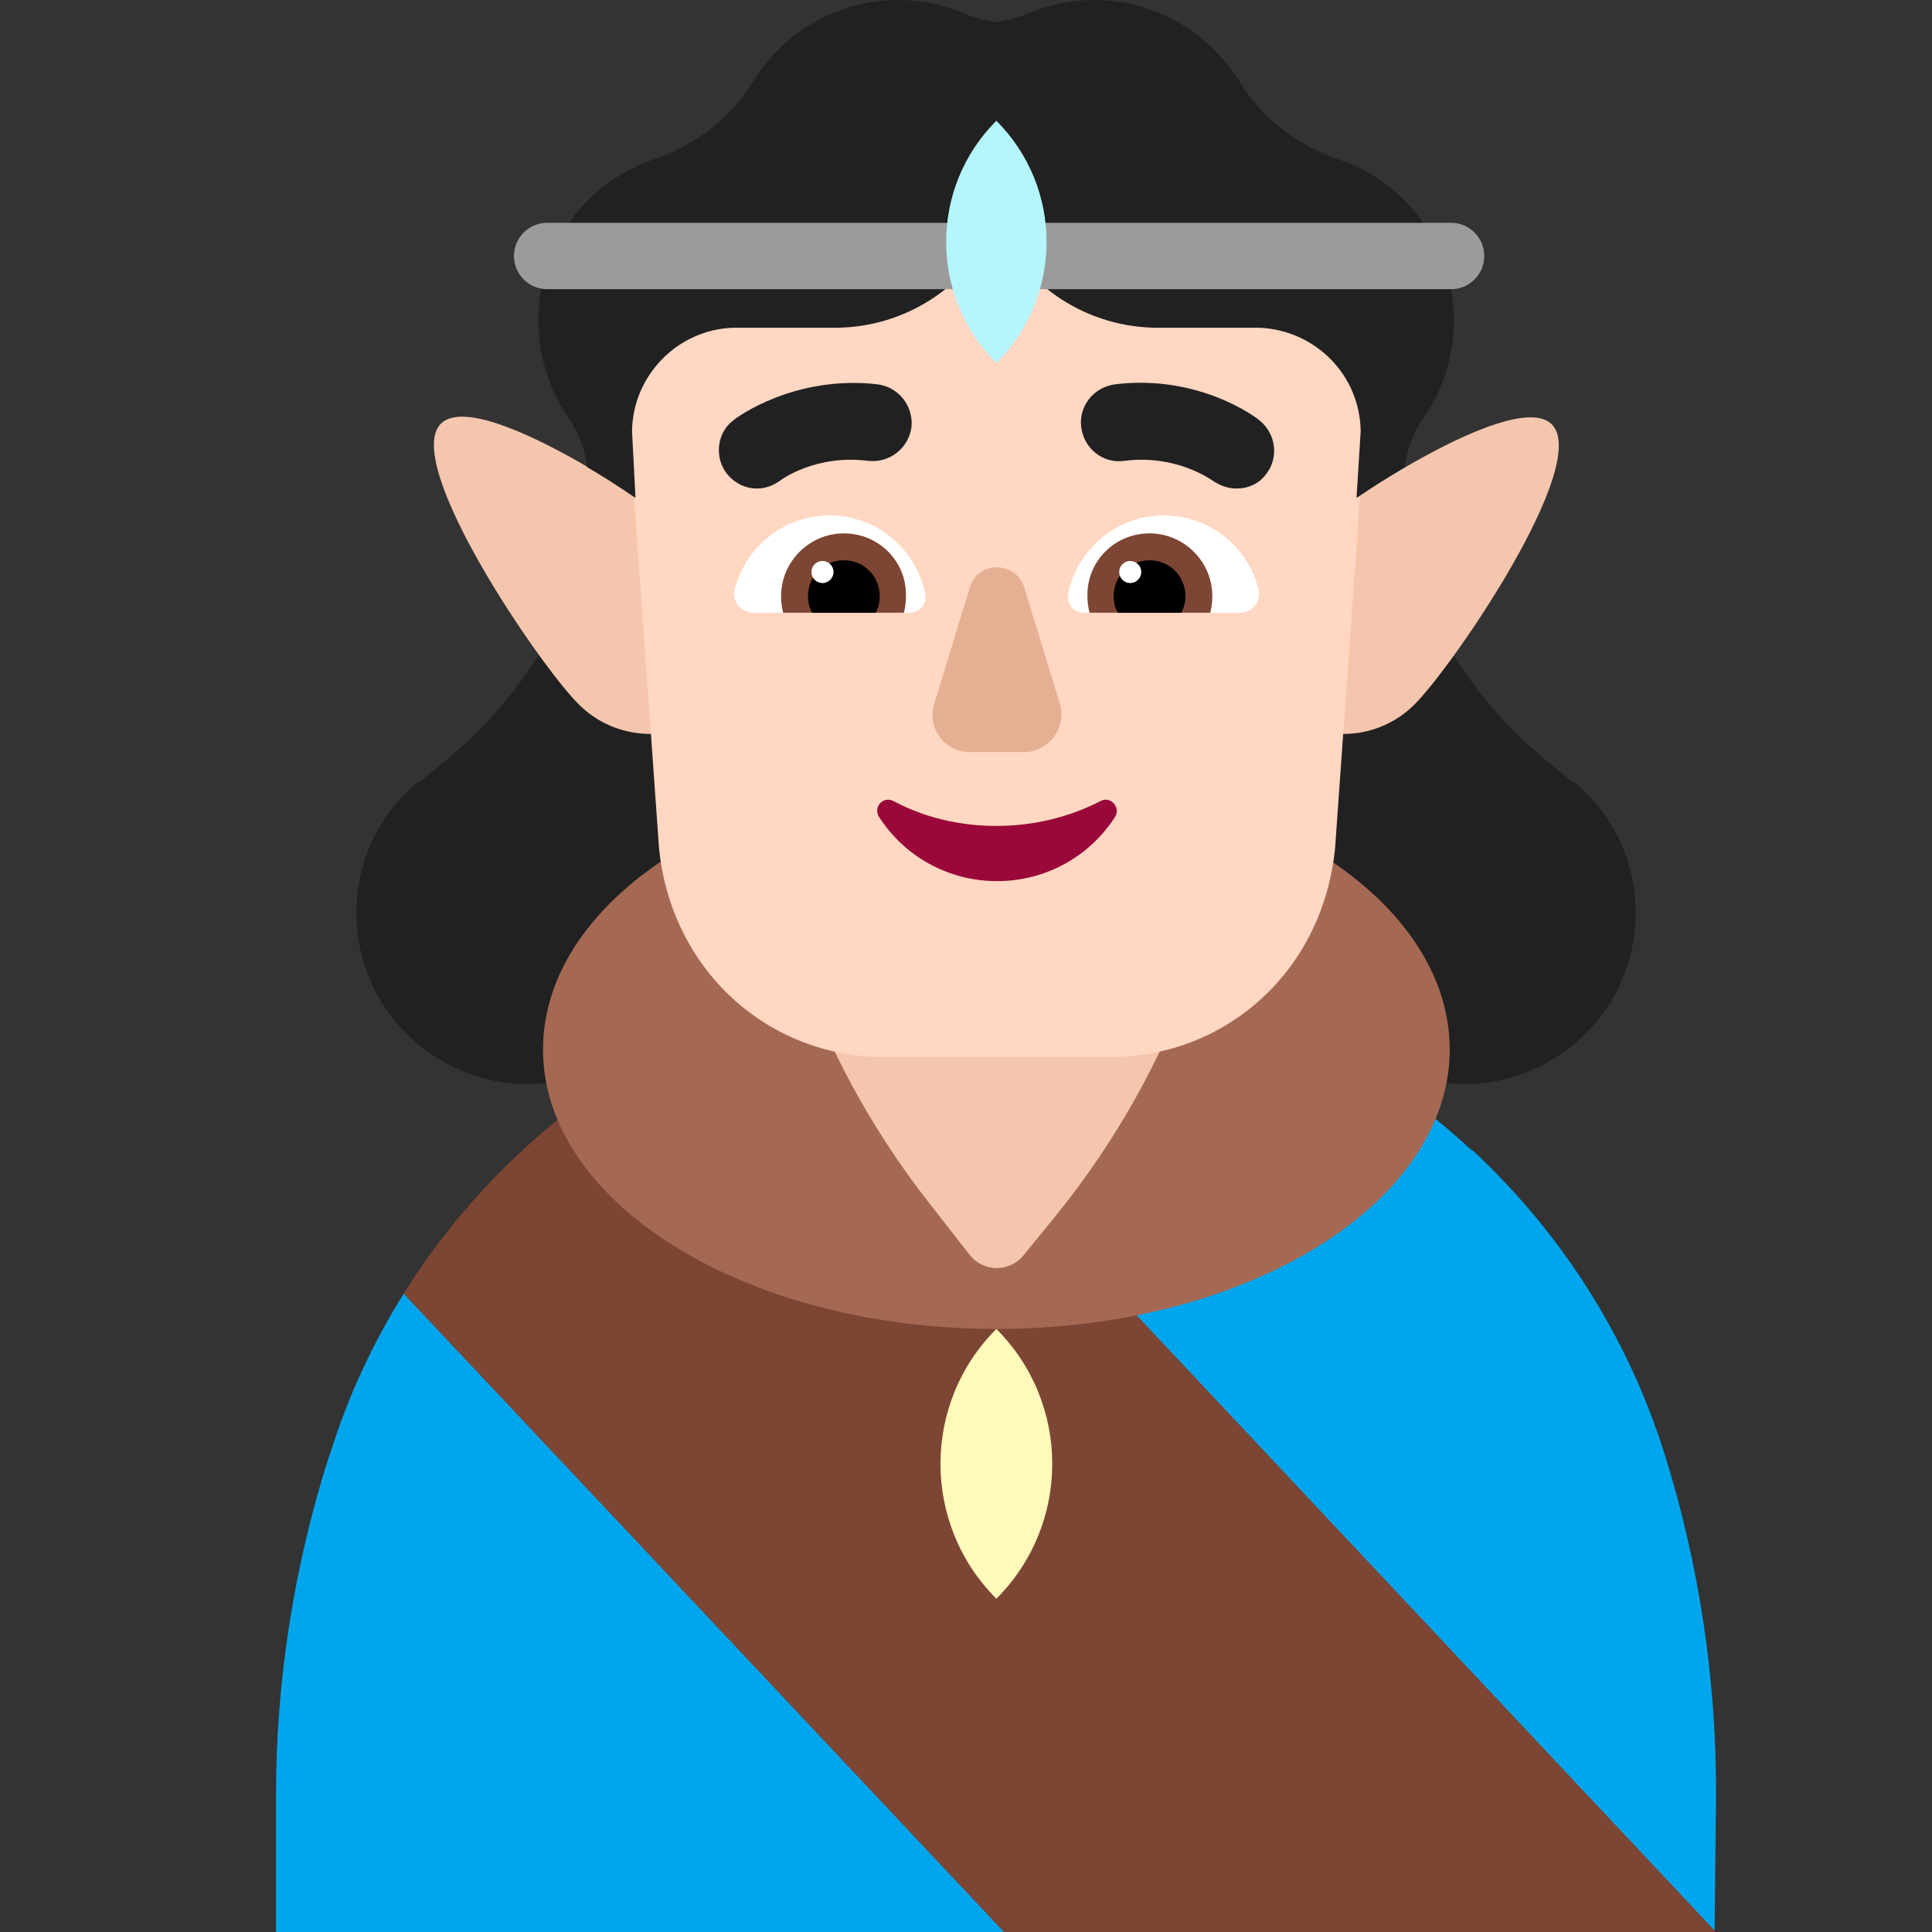 <svg viewBox="2 2 28 28" xmlns="http://www.w3.org/2000/svg">
<rect x="2" y="2" width="28" height="28" fill="#333333" stroke="none"/>
<path d="M10.15 10.88H12.78L12.11 15.48L12.1 15.47C11.99 16.76 10.88 17.76 9.54 17.71C8.27 17.65 7.24 16.64 7.17 15.38C7.12 14.56 7.47 13.82 8.05 13.34H8.06C8.065 13.34 8.068 13.337 8.07 13.335C8.073 13.332 8.075 13.33 8.08 13.33L8.46 13.02C9.05 12.54 9.55 11.95 9.93 11.28L10.15 10.88Z" fill="#212121"/>
<path d="M22.72 10.88H20.1L20.76 15.48L20.77 15.47C20.88 16.76 21.99 17.76 23.33 17.71C24.6 17.65 25.63 16.64 25.7 15.38C25.75 14.56 25.4 13.82 24.82 13.34H24.81C24.805 13.34 24.803 13.337 24.8 13.335C24.798 13.332 24.795 13.33 24.79 13.33L24.41 13.02C23.82 12.54 23.32 11.95 22.94 11.28L22.72 10.88Z" fill="#212121"/>
<path d="M12.45 10.14C13.02 10.71 13.02 11.64 12.45 12.21C11.88 12.78 10.95 12.78 10.38 12.2C9.81 11.63 7.82 8.71 8.39 8.14C8.96 7.57 11.88 9.57 12.45 10.14Z" fill="#F4C6AD"/>
<path d="M20.43 10.14C19.86 10.71 19.86 11.64 20.43 12.21C21 12.78 21.93 12.78 22.5 12.21C23.07 11.64 25.06 8.72 24.49 8.15C23.92 7.58 21 9.57 20.43 10.14Z" fill="#F4C6AD"/>
<path d="M26.85 29.98L18.164 24.67L13.98 16.28C14.776 16.08 15.601 15.97 16.45 15.97C19.07 15.97 21.51 16.98 23.34 18.68L23.34 18.67C24.61 19.85 25.59 21.36 26.13 23.09C26.63 24.69 26.88 26.37 26.87 28.05L26.85 29.98Z" fill="#00A6ED"/>
<path d="M16.55 30L6 30V28.02C6 26.36 6.26 24.71 6.76 23.13L6.79 23.05C7.047 22.227 7.408 21.459 7.85 20.75L13.799 24.276L16.55 30Z" fill="#00A6ED"/>
<path d="M13.98 16.28L26.86 29.99V30L16.55 30L7.85 20.75C8.32 19.99 8.89 19.31 9.53 18.71C10.78 17.54 12.3 16.7 13.98 16.28Z" fill="#7D4533"/>
<path d="M16.44 21.26C20.069 21.26 23.01 19.447 23.01 17.21C23.01 14.973 20.069 13.16 16.44 13.16C12.812 13.16 9.87 14.973 9.87 17.21C9.87 19.447 12.812 21.26 16.44 21.26Z" fill="#A56953"/>
<path d="M16.835 20.192C16.633 20.442 16.251 20.439 16.053 20.186L15.451 19.415C14.725 18.486 14.139 17.456 13.713 16.357L13.3 15.29H19.57L19.292 16.074C18.835 17.358 18.163 18.556 17.304 19.615L16.835 20.192Z" fill="#F4C6AD"/>
<path d="M16.44 25.17C15.36 24.09 15.36 22.34 16.44 21.26C17.52 22.34 17.52 24.09 16.44 25.17Z" fill="#FFF9BA"/>
<path d="M16 3.43C13.18 3.43 10.95 5.82 11.15 8.63L11.55 14.28C11.72 16.05 13.12 17.32 14.82 17.32H18.08C19.78 17.32 21.18 16.06 21.35 14.28L21.75 8.63C21.95 5.82 19.72 3.43 16.9 3.43H16V3.43Z" fill="#FFD7C2"/>
<path d="M12.65 10.54C12.8 9.93 13.36 9.47 14.02 9.47C14.71 9.47 15.28 9.96 15.41 10.61C15.44 10.75 15.33 10.88 15.18 10.88H12.92C12.74 10.88 12.6 10.71 12.65 10.54Z" fill="white"/>
<path d="M20.24 10.54C20.09 9.93 19.53 9.47 18.87 9.47C18.18 9.47 17.61 9.96 17.48 10.61C17.45 10.75 17.56 10.88 17.71 10.88H19.97C20.15 10.88 20.28 10.72 20.24 10.54Z" fill="white"/>
<path d="M13.32 10.64C13.32 10.14 13.73 9.73 14.23 9.73C14.73 9.73 15.14 10.13 15.13 10.64C15.13 10.72 15.12 10.8 15.1 10.88H13.35C13.33 10.8 13.32 10.72 13.32 10.64Z" fill="#7D4533"/>
<path d="M19.57 10.64C19.57 10.14 19.16 9.73 18.66 9.73C18.16 9.73 17.75 10.13 17.76 10.64C17.76 10.72 17.77 10.8 17.79 10.88H19.54C19.56 10.8 19.57 10.72 19.57 10.64Z" fill="#7D4533"/>
<path d="M14.23 10.12C14.52 10.12 14.75 10.35 14.75 10.64C14.75 10.73 14.73 10.81 14.69 10.88H13.77C13.73 10.81 13.71 10.73 13.71 10.64C13.71 10.35 13.94 10.12 14.23 10.12Z" fill="black"/>
<path d="M18.66 10.12C18.37 10.12 18.14 10.35 18.14 10.64C18.14 10.73 18.16 10.81 18.2 10.88H19.12C19.16 10.81 19.18 10.73 19.18 10.64C19.18 10.35 18.95 10.12 18.66 10.12Z" fill="black"/>
<path d="M14.08 10.29C14.08 10.378 14.008 10.45 13.92 10.45C13.832 10.45 13.76 10.378 13.76 10.29C13.76 10.201 13.832 10.13 13.92 10.13C14.008 10.13 14.08 10.201 14.08 10.29Z" fill="white"/>
<path d="M18.54 10.29C18.54 10.378 18.468 10.45 18.38 10.45C18.292 10.45 18.22 10.378 18.22 10.29C18.22 10.201 18.292 10.13 18.38 10.13C18.468 10.13 18.54 10.201 18.54 10.29Z" fill="white"/>
<path d="M19.58 8.97C19.69 9.04 19.8 9.08 19.92 9.08C20.09 9.08 20.25 9.01 20.35 8.87C20.54 8.63 20.49 8.28 20.25 8.09C20.22 8.06 19.38 7.42 18.16 7.57C17.85 7.61 17.63 7.89 17.67 8.19C17.71 8.5 17.98 8.72 18.29 8.68C19.017 8.583 19.518 8.928 19.576 8.967C19.578 8.968 19.58 8.97 19.58 8.97Z" fill="#212121"/>
<path d="M12.53 8.86C12.64 9 12.8 9.08 12.97 9.08C13.09 9.08 13.2 9.04 13.3 8.97C13.32 8.95 13.83 8.58 14.59 8.68C14.9 8.71 15.17 8.49 15.21 8.19C15.24 7.88 15.02 7.61 14.72 7.57C13.51 7.43 12.66 8.06 12.63 8.09C12.39 8.27 12.35 8.62 12.53 8.86Z" fill="#212121"/>
<path d="M16.06 10.5L15.54 12.2C15.43 12.55 15.69 12.9 16.06 12.9H16.84C17.2 12.9 17.46 12.55 17.36 12.2L16.84 10.5C16.71 10.13 16.18 10.13 16.06 10.5Z" fill="#E5AF93"/>
<path d="M16.44 13.97C15.89 13.97 15.38 13.84 14.95 13.61C14.8 13.53 14.65 13.7 14.74 13.84C15.1 14.4 15.73 14.77 16.45 14.77C17.17 14.77 17.8 14.4 18.16 13.84C18.25 13.7 18.09 13.53 17.95 13.61C17.5 13.84 16.99 13.97 16.44 13.97Z" fill="#990838"/>
<path d="M22.63 8.06C23.16 7.3 23.23 6.27 22.74 5.41C22.43 4.87 21.95 4.49 21.4 4.31C20.81 4.11 20.29 3.72 19.97 3.19C19.53 2.48 18.75 2 17.86 2C17.52 2 17.19 2.07 16.89 2.2C16.74 2.26 16.59 2.3 16.44 2.32C16.28 2.3 16.13 2.26 15.99 2.2C15.69 2.07 15.36 2 15.02 2C14.12 2 13.34 2.48 12.91 3.19C12.58 3.72 12.07 4.11 11.47 4.31C10.93 4.5 10.44 4.87 10.13 5.41C9.64 6.27 9.72 7.3 10.24 8.06C10.39 8.27 10.48 8.52 10.51 8.77C10.75 8.91 10.98 9.06 11.2 9.21C11.2 9.21 11.2 9.21 11.21 9.21L11.16 8.25C11.17 7.44 11.82 6.78 12.62 6.75H14.1C15.11 6.75 16.02 6.16 16.44 5.25C16.86 6.16 17.77 6.75 18.78 6.75H20.26C21.07 6.79 21.71 7.44 21.72 8.25L21.66 9.21C21.66 9.21 21.66 9.21 21.67 9.21C21.89 9.06 22.12 8.91 22.36 8.77C22.39 8.51 22.48 8.27 22.63 8.06Z" fill="#212121"/>
<path d="M9.449 5.71C9.449 5.445 9.664 5.229 9.93 5.229H23.03C23.296 5.229 23.511 5.445 23.511 5.71C23.511 5.976 23.296 6.191 23.03 6.191H9.93C9.664 6.191 9.449 5.976 9.449 5.71Z" fill="#9B9B9B"/>
<path d="M16.44 7.26C15.47 6.29 15.47 4.72 16.44 3.75C17.41 4.72 17.41 6.29 16.44 7.26Z" fill="#B4F6FC"/>
</svg>

